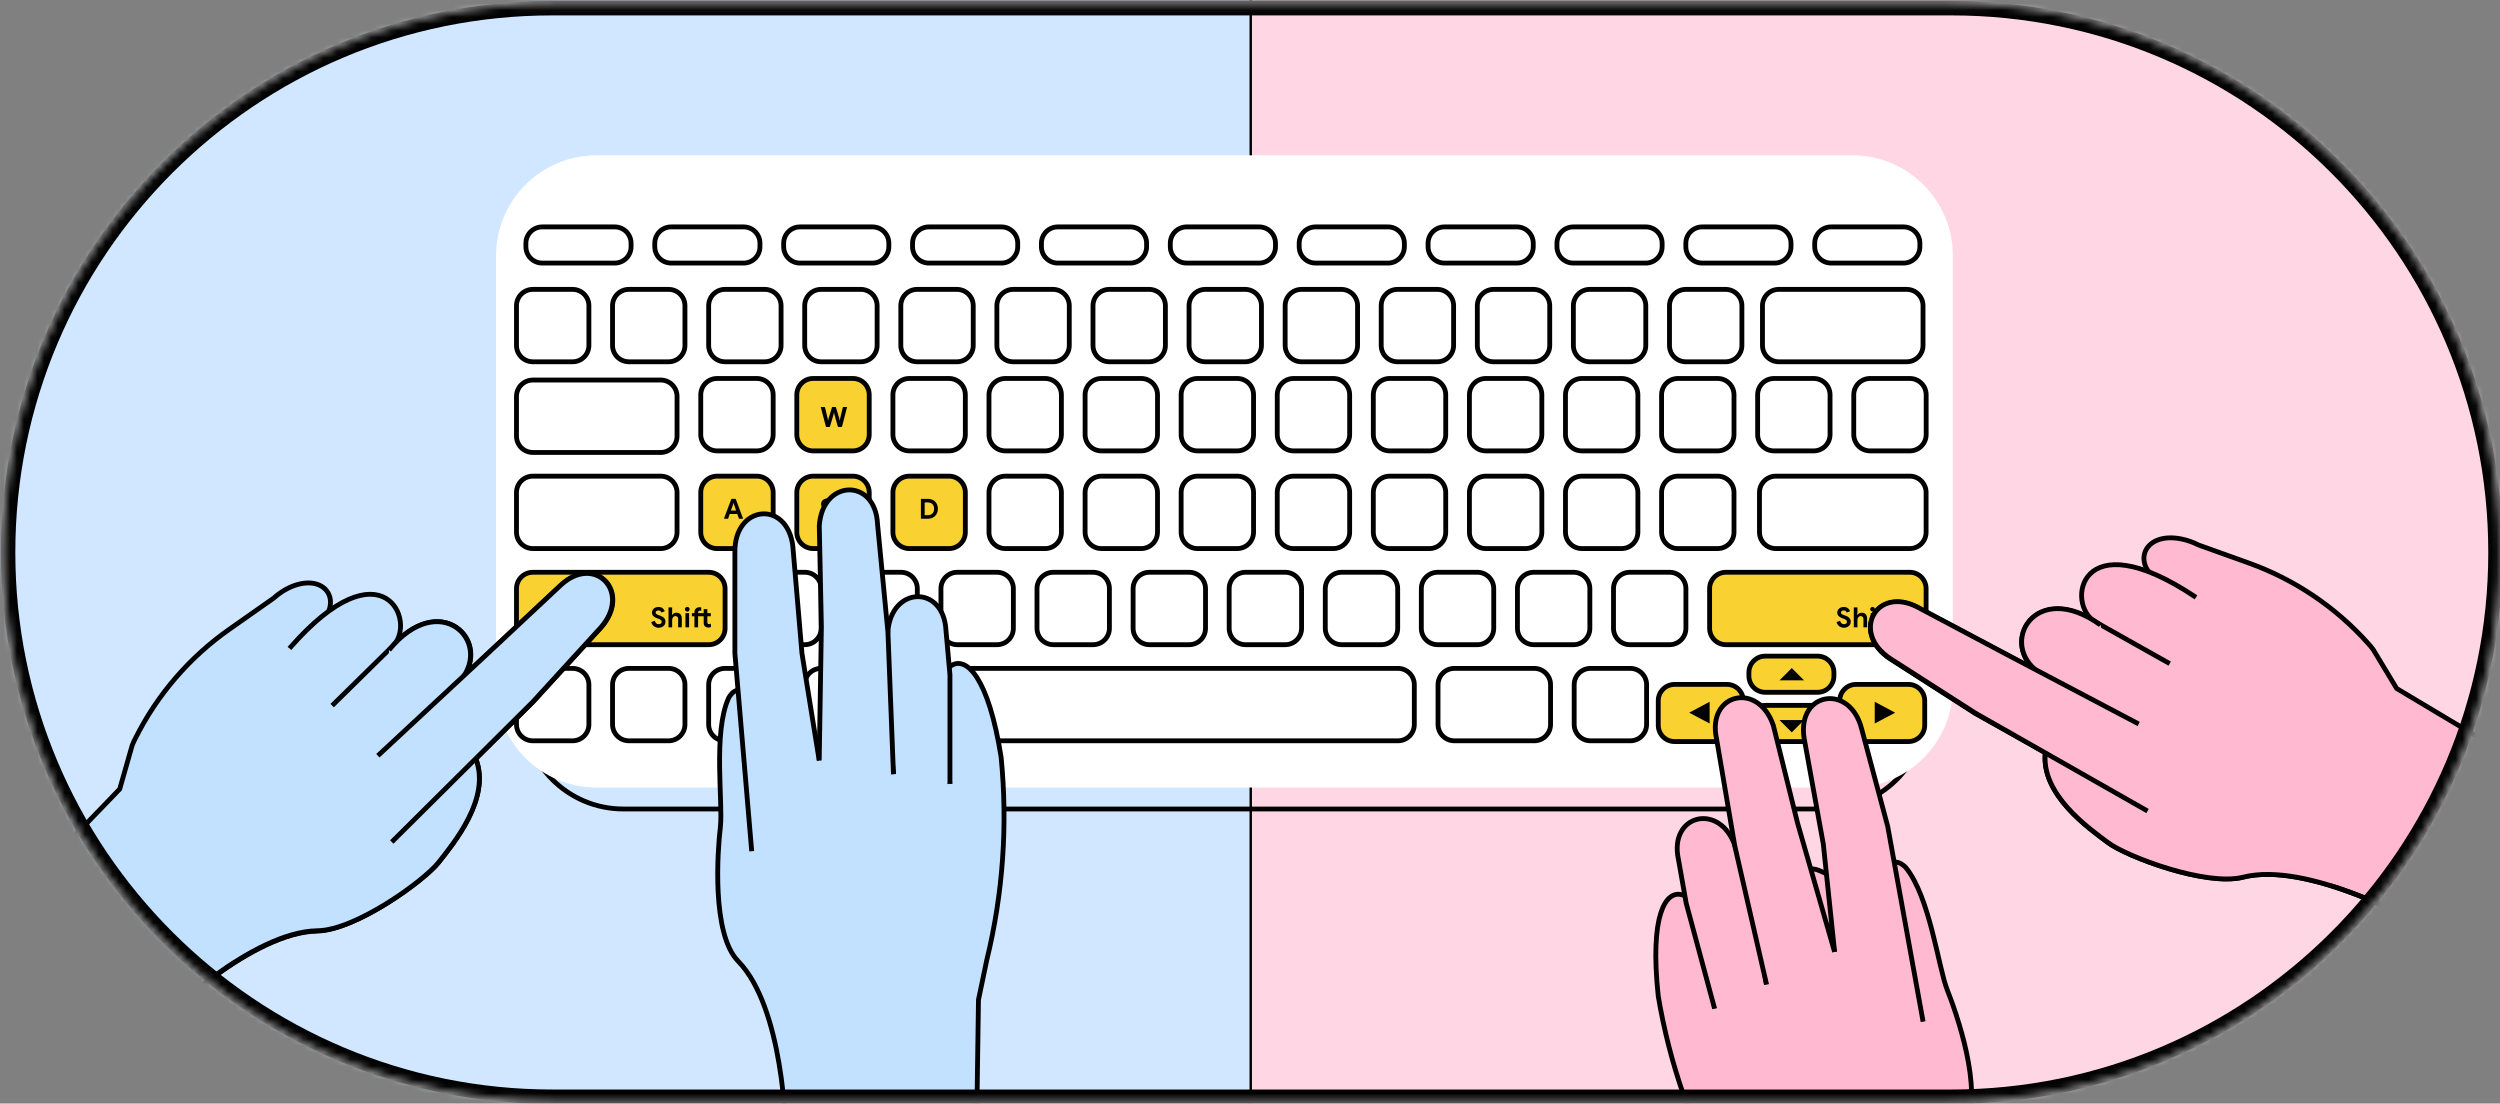 <svg width="367" height="162" viewBox="0 0 367 162" fill="none" xmlns="http://www.w3.org/2000/svg">
<rect x="0" y="0" width="367" height="162" fill="#808080" stroke="none"/>
<mask id="mask0" mask-type="alpha" maskUnits="userSpaceOnUse" x="0" y="0" width="367" height="162">
<path d="M286.439 1.2H81.09C36.962 1.2 1.189 36.973 1.189 81.1C1.189 125.228 36.962 161 81.09 161H286.439C330.567 161 366.339 125.228 366.339 81.1C366.339 36.973 330.567 1.2 286.439 1.2Z" fill="#9C0F0A" stroke="black" stroke-miterlimit="10"/>
</mask>
<g mask="url(#mask0)">
<path d="M286.439 1.2H81.09C36.962 1.2 1.189 36.973 1.189 81.1C1.189 125.228 36.962 161 81.09 161H286.439C330.567 161 366.339 125.228 366.339 81.1C366.339 36.973 330.567 1.2 286.439 1.2Z" fill="white"/>
<path d="M383.341 -50.31H-32.869V247.24H383.341V-50.31Z" fill="white"/>
<path d="M183.431 247.23L397.861 247.23L397.861 -50.32H183.431L183.431 247.23Z" fill="#FFD6E4" stroke="black" stroke-width="0.71" stroke-miterlimit="10"/>
<path d="M183.431 -50.31H-232.779V247.24H183.431V-50.31Z" fill="#D0E7FF"/>
<path d="M268 25.95H91.51C83.364 25.95 76.76 32.554 76.76 40.7V104.01C76.76 112.156 83.364 118.76 91.51 118.76H268C276.146 118.76 282.75 112.156 282.75 104.01V40.7C282.75 32.554 276.146 25.95 268 25.95Z" stroke="black" stroke-width="0.71" stroke-miterlimit="10"/>
<path d="M271.93 22.8H87.57C79.424 22.8 72.82 29.404 72.82 37.55V100.86C72.82 109.006 79.424 115.61 87.57 115.61H271.93C280.076 115.61 286.68 109.006 286.68 100.86V37.55C286.68 29.404 280.076 22.8 271.93 22.8Z" fill="white"/>
<path d="M90.241 33.31H79.601C78.276 33.31 77.201 34.385 77.201 35.71V36.22C77.201 37.545 78.276 38.62 79.601 38.62H90.241C91.567 38.62 92.641 37.545 92.641 36.22V35.71C92.641 34.385 91.567 33.31 90.241 33.31Z" fill="white" stroke="black" stroke-width="0.71" stroke-miterlimit="10"/>
<path d="M109.161 33.31H98.521C97.196 33.31 96.121 34.385 96.121 35.71V36.22C96.121 37.545 97.196 38.62 98.521 38.62H109.161C110.487 38.62 111.561 37.545 111.561 36.22V35.71C111.561 34.385 110.487 33.31 109.161 33.31Z" fill="white" stroke="black" stroke-width="0.71" stroke-miterlimit="10"/>
<path d="M128.081 33.31H117.441C116.115 33.31 115.041 34.385 115.041 35.71V36.22C115.041 37.545 116.115 38.62 117.441 38.62H128.081C129.406 38.62 130.481 37.545 130.481 36.22V35.71C130.481 34.385 129.406 33.31 128.081 33.31Z" fill="white" stroke="black" stroke-width="0.71" stroke-miterlimit="10"/>
<path d="M147.001 33.31H136.361C135.035 33.31 133.961 34.385 133.961 35.71V36.22C133.961 37.545 135.035 38.62 136.361 38.62H147.001C148.326 38.62 149.401 37.545 149.401 36.22V35.71C149.401 34.385 148.326 33.31 147.001 33.31Z" fill="white" stroke="black" stroke-width="0.71" stroke-miterlimit="10"/>
<path d="M165.921 33.31H155.281C153.955 33.31 152.881 34.385 152.881 35.71V36.22C152.881 37.545 153.955 38.62 155.281 38.62H165.921C167.246 38.62 168.321 37.545 168.321 36.22V35.71C168.321 34.385 167.246 33.31 165.921 33.31Z" fill="white" stroke="black" stroke-width="0.71" stroke-miterlimit="10"/>
<path d="M184.841 33.31H174.201C172.875 33.31 171.801 34.385 171.801 35.71V36.22C171.801 37.545 172.875 38.62 174.201 38.62H184.841C186.166 38.62 187.241 37.545 187.241 36.22V35.71C187.241 34.385 186.166 33.31 184.841 33.31Z" fill="white" stroke="black" stroke-width="0.71" stroke-miterlimit="10"/>
<path d="M203.761 33.31H193.121C191.795 33.31 190.721 34.385 190.721 35.71V36.22C190.721 37.545 191.795 38.62 193.121 38.62H203.761C205.086 38.62 206.161 37.545 206.161 36.22V35.71C206.161 34.385 205.086 33.31 203.761 33.31Z" fill="white" stroke="black" stroke-width="0.71" stroke-miterlimit="10"/>
<path d="M222.681 33.31H212.041C210.715 33.31 209.641 34.385 209.641 35.71V36.22C209.641 37.545 210.715 38.62 212.041 38.62H222.681C224.006 38.62 225.081 37.545 225.081 36.22V35.71C225.081 34.385 224.006 33.31 222.681 33.31Z" fill="white" stroke="black" stroke-width="0.71" stroke-miterlimit="10"/>
<path d="M241.601 33.31H230.961C229.635 33.31 228.561 34.385 228.561 35.71V36.22C228.561 37.545 229.635 38.62 230.961 38.62H241.601C242.926 38.62 244.001 37.545 244.001 36.22V35.71C244.001 34.385 242.926 33.31 241.601 33.31Z" fill="white" stroke="black" stroke-width="0.71" stroke-miterlimit="10"/>
<path d="M260.521 33.31H249.88C248.555 33.31 247.48 34.385 247.48 35.71V36.22C247.48 37.545 248.555 38.62 249.88 38.62H260.521C261.846 38.62 262.92 37.545 262.92 36.22V35.71C262.92 34.385 261.846 33.31 260.521 33.31Z" fill="white" stroke="black" stroke-width="0.71" stroke-miterlimit="10"/>
<path d="M279.44 33.31H268.8C267.475 33.31 266.4 34.385 266.4 35.71V36.22C266.4 37.545 267.475 38.62 268.8 38.62H279.44C280.766 38.62 281.84 37.545 281.84 36.22V35.71C281.84 34.385 280.766 33.31 279.44 33.31Z" fill="white" stroke="black" stroke-width="0.71" stroke-miterlimit="10"/>
<path d="M84.05 98.12H78.22C76.895 98.12 75.82 99.195 75.82 100.52V106.35C75.82 107.676 76.895 108.75 78.22 108.75H84.05C85.376 108.75 86.45 107.676 86.45 106.35V100.52C86.45 99.195 85.376 98.12 84.05 98.12Z" fill="white" stroke="black" stroke-width="0.71" stroke-miterlimit="10"/>
<path d="M98.15 98.12H92.32C90.995 98.12 89.92 99.195 89.92 100.52V106.35C89.92 107.676 90.995 108.75 92.32 108.75H98.15C99.475 108.75 100.55 107.676 100.55 106.35V100.52C100.55 99.195 99.475 98.12 98.15 98.12Z" fill="white" stroke="black" stroke-width="0.71" stroke-miterlimit="10"/>
<path d="M112.261 98.12H106.431C105.106 98.12 104.031 99.195 104.031 100.52V106.35C104.031 107.676 105.106 108.75 106.431 108.75H112.261C113.587 108.75 114.661 107.676 114.661 106.35V100.52C114.661 99.195 113.587 98.12 112.261 98.12Z" fill="white" stroke="black" stroke-width="0.71" stroke-miterlimit="10"/>
<path d="M132.251 98.12H120.531C119.205 98.12 118.131 99.195 118.131 100.52V106.35C118.131 107.676 119.205 108.75 120.531 108.75H132.251C133.576 108.75 134.651 107.676 134.651 106.35V100.52C134.651 99.195 133.576 98.12 132.251 98.12Z" fill="white" stroke="black" stroke-width="0.71" stroke-miterlimit="10"/>
<path d="M225.222 98.12H213.502C212.176 98.12 211.102 99.195 211.102 100.52V106.35C211.102 107.676 212.176 108.75 213.502 108.75H225.222C226.547 108.75 227.622 107.676 227.622 106.35V100.52C227.622 99.195 226.547 98.12 225.222 98.12Z" fill="white" stroke="black" stroke-width="0.71" stroke-miterlimit="10"/>
<path d="M239.32 98.12H233.49C232.164 98.12 231.09 99.195 231.09 100.52V106.35C231.09 107.676 232.164 108.75 233.49 108.75H239.32C240.645 108.75 241.72 107.676 241.72 106.35V100.52C241.72 99.195 240.645 98.12 239.32 98.12Z" fill="white" stroke="black" stroke-width="0.71" stroke-miterlimit="10"/>
<path d="M253.512 100.47H245.832C244.506 100.47 243.432 101.545 243.432 102.87V106.46C243.432 107.786 244.506 108.86 245.832 108.86H253.512C254.837 108.86 255.912 107.786 255.912 106.46V102.87C255.912 101.545 254.837 100.47 253.512 100.47Z" fill="#F9D231" stroke="black" stroke-width="0.71" stroke-miterlimit="10"/>
<path d="M266.82 103.55H259.14C257.815 103.55 256.74 104.625 256.74 105.95V106.46C256.74 107.786 257.815 108.86 259.14 108.86H266.82C268.146 108.86 269.22 107.786 269.22 106.46V105.95C269.22 104.625 268.146 103.55 266.82 103.55Z" fill="#F9D231" stroke="black" stroke-width="0.71" stroke-miterlimit="10"/>
<path d="M280.15 100.47H272.47C271.145 100.47 270.07 101.545 270.07 102.87V106.46C270.07 107.786 271.145 108.86 272.47 108.86H280.15C281.476 108.86 282.55 107.786 282.55 106.46V102.87C282.55 101.545 281.476 100.47 280.15 100.47Z" fill="#F9D231" stroke="black" stroke-width="0.71" stroke-miterlimit="10"/>
<path d="M266.82 96.32H259.14C257.815 96.32 256.74 97.395 256.74 98.72V99.23C256.74 100.556 257.815 101.63 259.14 101.63H266.82C268.146 101.63 269.22 100.556 269.22 99.23V98.72C269.22 97.395 268.146 96.32 266.82 96.32Z" fill="#F9D231" stroke="black" stroke-width="0.71" stroke-miterlimit="10"/>
<path d="M205.221 98.12H140.531C139.205 98.12 138.131 99.195 138.131 100.52V106.35C138.131 107.676 139.205 108.75 140.531 108.75H205.221C206.546 108.75 207.621 107.676 207.621 106.35V100.52C207.621 99.195 206.546 98.12 205.221 98.12Z" fill="white" stroke="black" stroke-width="0.71" stroke-miterlimit="10"/>
<path d="M261.23 99.87L263.031 98.07L264.831 99.87" fill="black"/>
<path d="M261.23 105.71L263.031 107.51L264.831 105.71" fill="black"/>
<path d="M275.211 106.21L278.211 104.62L275.211 103.02" fill="black"/>
<path d="M250.971 106.21L247.971 104.62L250.971 103.02" fill="black"/>
<path d="M111.101 69.9H105.271C103.946 69.9 102.871 70.975 102.871 72.3V78.13C102.871 79.456 103.946 80.53 105.271 80.53H111.101C112.427 80.53 113.501 79.456 113.501 78.13V72.3C113.501 70.975 112.427 69.9 111.101 69.9Z" fill="#F9D231" stroke="black" stroke-width="0.71" stroke-miterlimit="10"/>
<path d="M125.201 69.9H119.371C118.045 69.9 116.971 70.975 116.971 72.3V78.13C116.971 79.456 118.045 80.53 119.371 80.53H125.201C126.526 80.53 127.601 79.456 127.601 78.13V72.3C127.601 70.975 126.526 69.9 125.201 69.9Z" fill="#F9D231" stroke="black" stroke-width="0.71" stroke-miterlimit="10"/>
<path d="M139.31 69.9H133.48C132.155 69.9 131.08 70.975 131.08 72.3V78.13C131.08 79.456 132.155 80.53 133.48 80.53H139.31C140.636 80.53 141.71 79.456 141.71 78.13V72.3C141.71 70.975 140.636 69.9 139.31 69.9Z" fill="#F9D231" stroke="black" stroke-width="0.71" stroke-miterlimit="10"/>
<path d="M153.412 69.9H147.582C146.256 69.9 145.182 70.975 145.182 72.3V78.13C145.182 79.456 146.256 80.53 147.582 80.53H153.412C154.737 80.53 155.812 79.456 155.812 78.13V72.3C155.812 70.975 154.737 69.9 153.412 69.9Z" fill="white" stroke="black" stroke-width="0.71" stroke-miterlimit="10"/>
<path d="M167.521 69.9H161.691C160.365 69.9 159.291 70.975 159.291 72.3V78.13C159.291 79.456 160.365 80.53 161.691 80.53H167.521C168.846 80.53 169.921 79.456 169.921 78.13V72.3C169.921 70.975 168.846 69.9 167.521 69.9Z" fill="white" stroke="black" stroke-width="0.71" stroke-miterlimit="10"/>
<path d="M181.621 69.9H175.791C174.465 69.9 173.391 70.975 173.391 72.3V78.13C173.391 79.456 174.465 80.53 175.791 80.53H181.621C182.946 80.53 184.021 79.456 184.021 78.13V72.3C184.021 70.975 182.946 69.9 181.621 69.9Z" fill="white" stroke="black" stroke-width="0.71" stroke-miterlimit="10"/>
<path d="M195.73 69.9H189.9C188.575 69.9 187.5 70.975 187.5 72.3V78.13C187.5 79.456 188.575 80.53 189.9 80.53H195.73C197.055 80.53 198.13 79.456 198.13 78.13V72.3C198.13 70.975 197.055 69.9 195.73 69.9Z" fill="white" stroke="black" stroke-width="0.71" stroke-miterlimit="10"/>
<path d="M209.832 69.9H204.002C202.676 69.9 201.602 70.975 201.602 72.3V78.13C201.602 79.456 202.676 80.53 204.002 80.53H209.832C211.157 80.53 212.232 79.456 212.232 78.13V72.3C212.232 70.975 211.157 69.9 209.832 69.9Z" fill="white" stroke="black" stroke-width="0.71" stroke-miterlimit="10"/>
<path d="M223.941 69.9H218.111C216.785 69.9 215.711 70.975 215.711 72.3V78.13C215.711 79.456 216.785 80.53 218.111 80.53H223.941C225.266 80.53 226.341 79.456 226.341 78.13V72.3C226.341 70.975 225.266 69.9 223.941 69.9Z" fill="white" stroke="black" stroke-width="0.71" stroke-miterlimit="10"/>
<path d="M238.041 69.9H232.211C230.885 69.9 229.811 70.975 229.811 72.3V78.13C229.811 79.456 230.885 80.53 232.211 80.53H238.041C239.366 80.53 240.441 79.456 240.441 78.13V72.3C240.441 70.975 239.366 69.9 238.041 69.9Z" fill="white" stroke="black" stroke-width="0.71" stroke-miterlimit="10"/>
<path d="M252.15 69.9H246.32C244.994 69.9 243.92 70.975 243.92 72.3V78.13C243.92 79.456 244.994 80.53 246.32 80.53H252.15C253.475 80.53 254.55 79.456 254.55 78.13V72.3C254.55 70.975 253.475 69.9 252.15 69.9Z" fill="white" stroke="black" stroke-width="0.71" stroke-miterlimit="10"/>
<path d="M111.101 55.56H105.271C103.946 55.56 102.871 56.635 102.871 57.96V63.79C102.871 65.115 103.946 66.19 105.271 66.19H111.101C112.427 66.19 113.501 65.115 113.501 63.79V57.96C113.501 56.635 112.427 55.56 111.101 55.56Z" fill="white" stroke="black" stroke-width="0.71" stroke-miterlimit="10"/>
<path d="M125.201 55.56H119.371C118.045 55.56 116.971 56.635 116.971 57.96V63.79C116.971 65.115 118.045 66.19 119.371 66.19H125.201C126.526 66.19 127.601 65.115 127.601 63.79V57.96C127.601 56.635 126.526 55.56 125.201 55.56Z" fill="#F9D231" stroke="black" stroke-width="0.71" stroke-miterlimit="10"/>
<path d="M139.31 55.56H133.48C132.155 55.56 131.08 56.635 131.08 57.96V63.79C131.08 65.115 132.155 66.19 133.48 66.19H139.31C140.636 66.19 141.71 65.115 141.71 63.79V57.96C141.71 56.635 140.636 55.56 139.31 55.56Z" fill="white" stroke="black" stroke-width="0.71" stroke-miterlimit="10"/>
<path d="M153.412 55.56H147.582C146.256 55.56 145.182 56.635 145.182 57.96V63.79C145.182 65.115 146.256 66.19 147.582 66.19H153.412C154.737 66.19 155.812 65.115 155.812 63.79V57.96C155.812 56.635 154.737 55.56 153.412 55.56Z" fill="white" stroke="black" stroke-width="0.71" stroke-miterlimit="10"/>
<path d="M167.521 55.56H161.691C160.365 55.56 159.291 56.635 159.291 57.96V63.79C159.291 65.115 160.365 66.19 161.691 66.19H167.521C168.846 66.19 169.921 65.115 169.921 63.79V57.96C169.921 56.635 168.846 55.56 167.521 55.56Z" fill="white" stroke="black" stroke-width="0.71" stroke-miterlimit="10"/>
<path d="M181.621 55.56H175.791C174.465 55.56 173.391 56.635 173.391 57.96V63.79C173.391 65.115 174.465 66.19 175.791 66.19H181.621C182.946 66.19 184.021 65.115 184.021 63.79V57.96C184.021 56.635 182.946 55.56 181.621 55.56Z" fill="white" stroke="black" stroke-width="0.71" stroke-miterlimit="10"/>
<path d="M195.73 55.56H189.9C188.575 55.56 187.5 56.635 187.5 57.96V63.79C187.5 65.115 188.575 66.19 189.9 66.19H195.73C197.055 66.19 198.13 65.115 198.13 63.79V57.96C198.13 56.635 197.055 55.56 195.73 55.56Z" fill="white" stroke="black" stroke-width="0.71" stroke-miterlimit="10"/>
<path d="M209.832 55.56H204.002C202.676 55.56 201.602 56.635 201.602 57.96V63.79C201.602 65.115 202.676 66.19 204.002 66.19H209.832C211.157 66.19 212.232 65.115 212.232 63.79V57.96C212.232 56.635 211.157 55.56 209.832 55.56Z" fill="white" stroke="black" stroke-width="0.71" stroke-miterlimit="10"/>
<path d="M223.941 55.56H218.111C216.785 55.56 215.711 56.635 215.711 57.96V63.79C215.711 65.115 216.785 66.19 218.111 66.19H223.941C225.266 66.19 226.341 65.115 226.341 63.79V57.96C226.341 56.635 225.266 55.56 223.941 55.56Z" fill="white" stroke="black" stroke-width="0.71" stroke-miterlimit="10"/>
<path d="M238.041 55.56H232.211C230.885 55.56 229.811 56.635 229.811 57.96V63.79C229.811 65.115 230.885 66.19 232.211 66.19H238.041C239.366 66.19 240.441 65.115 240.441 63.79V57.96C240.441 56.635 239.366 55.56 238.041 55.56Z" fill="white" stroke="black" stroke-width="0.71" stroke-miterlimit="10"/>
<path d="M252.15 55.56H246.32C244.994 55.56 243.92 56.635 243.92 57.96V63.79C243.92 65.115 244.994 66.19 246.32 66.19H252.15C253.475 66.19 254.55 65.115 254.55 63.79V57.96C254.55 56.635 253.475 55.56 252.15 55.56Z" fill="white" stroke="black" stroke-width="0.71" stroke-miterlimit="10"/>
<path d="M266.251 55.56H260.421C259.096 55.56 258.021 56.635 258.021 57.96V63.79C258.021 65.115 259.096 66.19 260.421 66.19H266.251C267.577 66.19 268.651 65.115 268.651 63.79V57.96C268.651 56.635 267.577 55.56 266.251 55.56Z" fill="white" stroke="black" stroke-width="0.71" stroke-miterlimit="10"/>
<path d="M280.361 55.56H274.531C273.205 55.56 272.131 56.635 272.131 57.96V63.79C272.131 65.115 273.205 66.19 274.531 66.19H280.361C281.686 66.19 282.761 65.115 282.761 63.79V57.96C282.761 56.635 281.686 55.56 280.361 55.56Z" fill="white" stroke="black" stroke-width="0.71" stroke-miterlimit="10"/>
<path d="M84.05 42.48H78.22C76.895 42.48 75.82 43.554 75.82 44.88V50.71C75.82 52.035 76.895 53.11 78.22 53.11H84.05C85.376 53.11 86.45 52.035 86.45 50.71V44.88C86.45 43.554 85.376 42.48 84.05 42.48Z" fill="white" stroke="black" stroke-width="0.71" stroke-miterlimit="10"/>
<path d="M98.15 42.48H92.32C90.995 42.48 89.92 43.554 89.92 44.88V50.71C89.92 52.035 90.995 53.11 92.32 53.11H98.15C99.475 53.11 100.55 52.035 100.55 50.71V44.88C100.55 43.554 99.475 42.48 98.15 42.48Z" fill="white" stroke="black" stroke-width="0.71" stroke-miterlimit="10"/>
<path d="M112.261 42.48H106.431C105.106 42.48 104.031 43.554 104.031 44.88V50.71C104.031 52.035 105.106 53.11 106.431 53.11H112.261C113.587 53.11 114.661 52.035 114.661 50.71V44.88C114.661 43.554 113.587 42.48 112.261 42.48Z" fill="white" stroke="black" stroke-width="0.71" stroke-miterlimit="10"/>
<path d="M126.361 42.48H120.531C119.205 42.48 118.131 43.554 118.131 44.88V50.71C118.131 52.035 119.205 53.11 120.531 53.11H126.361C127.686 53.11 128.761 52.035 128.761 50.71V44.88C128.761 43.554 127.686 42.48 126.361 42.48Z" fill="white" stroke="black" stroke-width="0.71" stroke-miterlimit="10"/>
<path d="M140.47 42.48H134.64C133.315 42.48 132.24 43.554 132.24 44.88V50.71C132.24 52.035 133.315 53.11 134.64 53.11H140.47C141.796 53.11 142.87 52.035 142.87 50.71V44.88C142.87 43.554 141.796 42.48 140.47 42.48Z" fill="white" stroke="black" stroke-width="0.71" stroke-miterlimit="10"/>
<path d="M154.57 42.48H148.74C147.414 42.48 146.34 43.554 146.34 44.88V50.71C146.34 52.035 147.414 53.11 148.74 53.11H154.57C155.895 53.11 156.97 52.035 156.97 50.71V44.88C156.97 43.554 155.895 42.48 154.57 42.48Z" fill="white" stroke="black" stroke-width="0.71" stroke-miterlimit="10"/>
<path d="M168.681 42.48H162.851C161.526 42.48 160.451 43.554 160.451 44.88V50.71C160.451 52.035 161.526 53.11 162.851 53.11H168.681C170.007 53.11 171.081 52.035 171.081 50.71V44.88C171.081 43.554 170.007 42.48 168.681 42.48Z" fill="white" stroke="black" stroke-width="0.71" stroke-miterlimit="10"/>
<path d="M182.781 42.48H176.951C175.625 42.48 174.551 43.554 174.551 44.88V50.71C174.551 52.035 175.625 53.11 176.951 53.11H182.781C184.106 53.11 185.181 52.035 185.181 50.71V44.88C185.181 43.554 184.106 42.48 182.781 42.48Z" fill="white" stroke="black" stroke-width="0.71" stroke-miterlimit="10"/>
<path d="M196.89 42.48H191.06C189.735 42.48 188.66 43.554 188.66 44.88V50.71C188.66 52.035 189.735 53.11 191.06 53.11H196.89C198.216 53.11 199.29 52.035 199.29 50.71V44.88C199.29 43.554 198.216 42.48 196.89 42.48Z" fill="white" stroke="black" stroke-width="0.71" stroke-miterlimit="10"/>
<path d="M210.99 42.48H205.16C203.834 42.48 202.76 43.554 202.76 44.88V50.71C202.76 52.035 203.834 53.11 205.16 53.11H210.99C212.315 53.11 213.39 52.035 213.39 50.71V44.88C213.39 43.554 212.315 42.48 210.99 42.48Z" fill="white" stroke="black" stroke-width="0.71" stroke-miterlimit="10"/>
<path d="M225.101 42.48H219.271C217.946 42.48 216.871 43.554 216.871 44.88V50.71C216.871 52.035 217.946 53.11 219.271 53.11H225.101C226.427 53.11 227.501 52.035 227.501 50.71V44.88C227.501 43.554 226.427 42.48 225.101 42.48Z" fill="white" stroke="black" stroke-width="0.71" stroke-miterlimit="10"/>
<path d="M239.201 42.48H233.371C232.045 42.48 230.971 43.554 230.971 44.88V50.71C230.971 52.035 232.045 53.11 233.371 53.11H239.201C240.526 53.11 241.601 52.035 241.601 50.71V44.88C241.601 43.554 240.526 42.48 239.201 42.48Z" fill="white" stroke="black" stroke-width="0.71" stroke-miterlimit="10"/>
<path d="M253.31 42.48H247.48C246.155 42.48 245.08 43.554 245.08 44.88V50.71C245.08 52.035 246.155 53.11 247.48 53.11H253.31C254.636 53.11 255.71 52.035 255.71 50.71V44.88C255.71 43.554 254.636 42.48 253.31 42.48Z" fill="white" stroke="black" stroke-width="0.71" stroke-miterlimit="10"/>
<path d="M280.351 84.01H253.371C252.045 84.01 250.971 85.085 250.971 86.41V92.24C250.971 93.566 252.045 94.64 253.371 94.64H280.351C281.676 94.64 282.751 93.566 282.751 92.24V86.41C282.751 85.085 281.676 84.01 280.351 84.01Z" fill="#F9D231" stroke="black" stroke-width="0.71" stroke-miterlimit="10"/>
<path d="M104.04 84.01H78.22C76.895 84.01 75.82 85.085 75.82 86.41V92.24C75.82 93.566 76.895 94.64 78.22 94.64H104.04C105.366 94.64 106.44 93.566 106.44 92.24V86.41C106.44 85.085 105.366 84.01 104.04 84.01Z" fill="#F9D231" stroke="black" stroke-width="0.71" stroke-miterlimit="10"/>
<path d="M96.99 69.9H78.22C76.895 69.9 75.82 70.975 75.82 72.3V78.13C75.82 79.456 76.895 80.53 78.22 80.53H96.99C98.316 80.53 99.39 79.456 99.39 78.13V72.3C99.39 70.975 98.316 69.9 96.99 69.9Z" fill="white" stroke="black" stroke-width="0.71" stroke-miterlimit="10"/>
<path d="M96.99 55.79H78.22C76.895 55.79 75.82 56.865 75.82 58.19V64.02C75.82 65.346 76.895 66.42 78.22 66.42H96.99C98.316 66.42 99.39 65.346 99.39 64.02V58.19C99.39 56.865 98.316 55.79 96.99 55.79Z" fill="white" stroke="black" stroke-width="0.71" stroke-miterlimit="10"/>
<path d="M279.901 42.48H261.13C259.805 42.48 258.73 43.554 258.73 44.88V50.71C258.73 52.035 259.805 53.11 261.13 53.11H279.901C281.226 53.11 282.3 52.035 282.3 50.71V44.88C282.3 43.554 281.226 42.48 279.901 42.48Z" fill="white" stroke="black" stroke-width="0.71" stroke-miterlimit="10"/>
<path d="M118.15 84.01H112.32C110.994 84.01 109.92 85.085 109.92 86.41V92.24C109.92 93.566 110.994 94.64 112.32 94.64H118.15C119.475 94.64 120.55 93.566 120.55 92.24V86.41C120.55 85.085 119.475 84.01 118.15 84.01Z" fill="white" stroke="black" stroke-width="0.71" stroke-miterlimit="10"/>
<path d="M132.261 84.01H126.431C125.106 84.01 124.031 85.085 124.031 86.41V92.24C124.031 93.566 125.106 94.64 126.431 94.64H132.261C133.587 94.64 134.661 93.566 134.661 92.24V86.41C134.661 85.085 133.587 84.01 132.261 84.01Z" fill="white" stroke="black" stroke-width="0.71" stroke-miterlimit="10"/>
<path d="M146.361 84.01H140.531C139.205 84.01 138.131 85.085 138.131 86.41V92.24C138.131 93.566 139.205 94.64 140.531 94.64H146.361C147.686 94.64 148.761 93.566 148.761 92.24V86.41C148.761 85.085 147.686 84.01 146.361 84.01Z" fill="white" stroke="black" stroke-width="0.71" stroke-miterlimit="10"/>
<path d="M160.461 84.01H154.63C153.305 84.01 152.23 85.085 152.23 86.41V92.24C152.23 93.566 153.305 94.64 154.63 94.64H160.461C161.786 94.64 162.86 93.566 162.86 92.24V86.41C162.86 85.085 161.786 84.01 160.461 84.01Z" fill="white" stroke="black" stroke-width="0.71" stroke-miterlimit="10"/>
<path d="M174.57 84.01H168.74C167.414 84.01 166.34 85.085 166.34 86.41V92.24C166.34 93.566 167.414 94.64 168.74 94.64H174.57C175.895 94.64 176.97 93.566 176.97 92.24V86.41C176.97 85.085 175.895 84.01 174.57 84.01Z" fill="white" stroke="black" stroke-width="0.71" stroke-miterlimit="10"/>
<path d="M188.671 84.01H182.841C181.516 84.01 180.441 85.085 180.441 86.41V92.24C180.441 93.566 181.516 94.64 182.841 94.64H188.671C189.997 94.64 191.071 93.566 191.071 92.24V86.41C191.071 85.085 189.997 84.01 188.671 84.01Z" fill="white" stroke="black" stroke-width="0.71" stroke-miterlimit="10"/>
<path d="M202.781 84.01H196.951C195.625 84.01 194.551 85.085 194.551 86.41V92.24C194.551 93.566 195.625 94.64 196.951 94.64H202.781C204.106 94.64 205.181 93.566 205.181 92.24V86.41C205.181 85.085 204.106 84.01 202.781 84.01Z" fill="white" stroke="black" stroke-width="0.71" stroke-miterlimit="10"/>
<path d="M216.88 84.01H211.05C209.725 84.01 208.65 85.085 208.65 86.41V92.24C208.65 93.566 209.725 94.64 211.05 94.64H216.88C218.206 94.64 219.28 93.566 219.28 92.24V86.41C219.28 85.085 218.206 84.01 216.88 84.01Z" fill="white" stroke="black" stroke-width="0.71" stroke-miterlimit="10"/>
<path d="M230.99 84.01H225.16C223.834 84.01 222.76 85.085 222.76 86.41V92.24C222.76 93.566 223.834 94.64 225.16 94.64H230.99C232.315 94.64 233.39 93.566 233.39 92.24V86.41C233.39 85.085 232.315 84.01 230.99 84.01Z" fill="white" stroke="black" stroke-width="0.71" stroke-miterlimit="10"/>
<path d="M245.091 84.01H239.261C237.936 84.01 236.861 85.085 236.861 86.41V92.24C236.861 93.566 237.936 94.64 239.261 94.64H245.091C246.417 94.64 247.491 93.566 247.491 92.24V86.41C247.491 85.085 246.417 84.01 245.091 84.01Z" fill="white" stroke="black" stroke-width="0.71" stroke-miterlimit="10"/>
<path d="M280.351 69.9H260.691C259.365 69.9 258.291 70.975 258.291 72.3V78.13C258.291 79.456 259.365 80.53 260.691 80.53H280.351C281.676 80.53 282.751 79.456 282.751 78.13V72.3C282.751 70.975 281.676 69.9 280.351 69.9Z" fill="white" stroke="black" stroke-width="0.71" stroke-miterlimit="10"/>
<path d="M270.69 92.156C270.434 92.156 270.208 92.084 270.012 91.939C269.816 91.795 269.679 91.591 269.6 91.327L270.118 91.123C270.159 91.278 270.229 91.402 270.326 91.495C270.424 91.587 270.547 91.633 270.694 91.633C270.816 91.633 270.921 91.603 271.008 91.544C271.095 91.481 271.138 91.395 271.138 91.287C271.138 91.178 271.096 91.089 271.012 91.021C270.93 90.951 270.783 90.876 270.571 90.797L270.392 90.732C270.204 90.666 270.044 90.567 269.91 90.434C269.777 90.298 269.71 90.128 269.71 89.924C269.71 89.772 269.75 89.633 269.829 89.508C269.908 89.383 270.019 89.285 270.163 89.214C270.307 89.141 270.471 89.104 270.653 89.104C270.917 89.104 271.125 89.166 271.277 89.291C271.429 89.414 271.534 89.558 271.591 89.724L271.106 89.928C271.076 89.838 271.023 89.763 270.947 89.704C270.873 89.641 270.778 89.61 270.661 89.61C270.541 89.61 270.442 89.638 270.363 89.695C270.287 89.75 270.249 89.822 270.249 89.912C270.249 89.999 270.286 90.073 270.359 90.136C270.433 90.196 270.554 90.254 270.722 90.311L270.906 90.373C271.159 90.46 271.352 90.575 271.485 90.719C271.621 90.861 271.689 91.047 271.689 91.278C271.689 91.469 271.64 91.631 271.542 91.764C271.444 91.894 271.318 91.992 271.163 92.058C271.011 92.123 270.853 92.156 270.69 92.156ZM272.137 89.169H272.672V89.907L272.639 90.271H272.672C272.732 90.173 272.819 90.094 272.933 90.034C273.047 89.974 273.171 89.944 273.304 89.944C273.557 89.944 273.75 90.02 273.884 90.173C274.02 90.322 274.088 90.53 274.088 90.797V92.09H273.553V90.862C273.553 90.729 273.516 90.626 273.443 90.552C273.372 90.479 273.277 90.442 273.157 90.442C273.016 90.442 272.899 90.499 272.807 90.613C272.717 90.728 272.672 90.868 272.672 91.034V92.09H272.137V89.169ZM274.894 89.781C274.799 89.781 274.717 89.747 274.649 89.679C274.581 89.611 274.547 89.529 274.547 89.434C274.547 89.339 274.581 89.259 274.649 89.194C274.717 89.126 274.799 89.091 274.894 89.091C274.989 89.091 275.069 89.126 275.134 89.194C275.202 89.259 275.236 89.339 275.236 89.434C275.236 89.529 275.202 89.611 275.134 89.679C275.069 89.747 274.989 89.781 274.894 89.781ZM274.624 90.01H275.159V92.09H274.624V90.01ZM277.992 92.123C277.889 92.123 277.793 92.108 277.706 92.078C277.619 92.048 277.547 92.005 277.49 91.948C277.365 91.822 277.302 91.648 277.302 91.425V90.466H276.478V92.09H275.944V90.466H275.573V90.01H275.944V89.895C275.944 89.659 276.015 89.474 276.156 89.34C276.297 89.204 276.482 89.136 276.711 89.136C276.803 89.136 276.879 89.145 276.939 89.161V89.675C276.928 89.672 276.905 89.665 276.87 89.655C276.835 89.644 276.792 89.638 276.743 89.638C276.665 89.638 276.601 89.664 276.552 89.716C276.503 89.767 276.478 89.838 276.478 89.928V90.01H277.302V89.422H277.837V90.01H278.343V90.466H277.837V91.327C277.837 91.433 277.86 91.51 277.906 91.556C277.944 91.599 278.01 91.621 278.102 91.621C278.154 91.621 278.196 91.614 278.229 91.601C278.264 91.587 278.309 91.564 278.363 91.531V92.054C278.246 92.1 278.123 92.123 277.992 92.123Z" fill="black"/>
<path d="M96.69 92.156C96.434 92.156 96.208 92.084 96.012 91.939C95.817 91.795 95.679 91.591 95.6 91.327L96.118 91.123C96.159 91.278 96.229 91.402 96.326 91.495C96.424 91.587 96.547 91.633 96.694 91.633C96.816 91.633 96.921 91.603 97.008 91.544C97.095 91.481 97.138 91.395 97.138 91.287C97.138 91.178 97.096 91.089 97.012 91.021C96.93 90.951 96.783 90.876 96.571 90.797L96.392 90.732C96.204 90.666 96.044 90.567 95.91 90.434C95.777 90.298 95.71 90.128 95.71 89.924C95.71 89.772 95.75 89.633 95.829 89.508C95.908 89.383 96.019 89.285 96.163 89.214C96.307 89.141 96.471 89.104 96.653 89.104C96.917 89.104 97.125 89.166 97.277 89.291C97.429 89.414 97.534 89.558 97.591 89.724L97.106 89.928C97.076 89.838 97.023 89.763 96.947 89.704C96.873 89.641 96.778 89.61 96.661 89.61C96.541 89.61 96.442 89.638 96.363 89.695C96.287 89.75 96.249 89.822 96.249 89.912C96.249 89.999 96.286 90.073 96.359 90.136C96.433 90.196 96.554 90.254 96.722 90.311L96.906 90.373C97.159 90.46 97.352 90.575 97.485 90.719C97.621 90.861 97.689 91.047 97.689 91.278C97.689 91.469 97.64 91.631 97.542 91.764C97.444 91.894 97.318 91.992 97.163 92.058C97.011 92.123 96.853 92.156 96.69 92.156ZM98.137 89.169H98.672V89.907L98.639 90.271H98.672C98.732 90.173 98.819 90.094 98.933 90.034C99.047 89.974 99.171 89.944 99.304 89.944C99.557 89.944 99.75 90.02 99.884 90.173C100.02 90.322 100.088 90.53 100.088 90.797V92.09H99.553V90.862C99.553 90.729 99.516 90.626 99.443 90.552C99.372 90.479 99.277 90.442 99.157 90.442C99.016 90.442 98.899 90.499 98.807 90.613C98.717 90.728 98.672 90.868 98.672 91.034V92.09H98.137V89.169ZM100.894 89.781C100.799 89.781 100.717 89.747 100.649 89.679C100.581 89.611 100.547 89.529 100.547 89.434C100.547 89.339 100.581 89.259 100.649 89.194C100.717 89.126 100.799 89.091 100.894 89.091C100.989 89.091 101.069 89.126 101.134 89.194C101.202 89.259 101.236 89.339 101.236 89.434C101.236 89.529 101.202 89.611 101.134 89.679C101.069 89.747 100.989 89.781 100.894 89.781ZM100.624 90.01H101.159V92.09H100.624V90.01ZM103.992 92.123C103.889 92.123 103.793 92.108 103.706 92.078C103.619 92.048 103.547 92.005 103.49 91.948C103.365 91.822 103.302 91.648 103.302 91.425V90.466H102.478V92.09H101.944V90.466H101.573V90.01H101.944V89.895C101.944 89.659 102.015 89.474 102.156 89.34C102.297 89.204 102.482 89.136 102.711 89.136C102.803 89.136 102.879 89.145 102.939 89.161V89.675C102.928 89.672 102.905 89.665 102.87 89.655C102.835 89.644 102.792 89.638 102.743 89.638C102.665 89.638 102.601 89.664 102.552 89.716C102.503 89.767 102.478 89.838 102.478 89.928V90.01H103.302V89.422H103.837V90.01H104.343V90.466H103.837V91.327C103.837 91.433 103.86 91.51 103.906 91.556C103.944 91.599 104.01 91.621 104.102 91.621C104.154 91.621 104.196 91.614 104.229 91.601C104.264 91.587 104.309 91.564 104.363 91.531V92.054C104.246 92.1 104.123 92.123 103.992 92.123Z" fill="black"/>
<path d="M120.481 59.749H121.093L121.493 61.389L121.542 61.695H121.575L121.64 61.389L122.154 59.749H122.697L123.198 61.389L123.264 61.687H123.296L123.345 61.389L123.741 59.749H124.353L123.598 62.67H123.007L122.509 60.907L122.444 60.593H122.411L122.346 60.907L121.823 62.67H121.256L120.481 59.749Z" fill="black"/>
<path d="M121.515 76.216C121.259 76.216 121.033 76.144 120.837 75.999C120.641 75.855 120.504 75.651 120.425 75.387L120.943 75.183C120.984 75.338 121.054 75.462 121.151 75.555C121.249 75.647 121.372 75.693 121.519 75.693C121.641 75.693 121.746 75.663 121.833 75.604C121.92 75.541 121.963 75.455 121.963 75.347C121.963 75.238 121.921 75.149 121.837 75.081C121.755 75.011 121.608 74.936 121.396 74.857L121.217 74.792C121.029 74.727 120.869 74.627 120.735 74.494C120.602 74.358 120.535 74.188 120.535 73.984C120.535 73.832 120.575 73.693 120.654 73.568C120.733 73.443 120.844 73.345 120.988 73.274C121.132 73.201 121.296 73.164 121.478 73.164C121.742 73.164 121.95 73.226 122.102 73.352C122.254 73.474 122.359 73.618 122.416 73.784L121.931 73.988C121.901 73.898 121.848 73.823 121.772 73.764C121.698 73.701 121.603 73.67 121.486 73.67C121.366 73.67 121.267 73.698 121.188 73.755C121.112 73.81 121.074 73.882 121.074 73.972C121.074 74.059 121.111 74.133 121.184 74.196C121.258 74.256 121.379 74.314 121.547 74.371L121.731 74.433C121.984 74.52 122.177 74.635 122.31 74.779C122.446 74.921 122.514 75.107 122.514 75.338C122.514 75.529 122.465 75.691 122.367 75.824C122.269 75.955 122.143 76.052 121.988 76.118C121.836 76.183 121.678 76.216 121.515 76.216Z" fill="black"/>
<path d="M107.364 73.229H107.996L109.094 76.15H108.486L108.241 75.453H107.123L106.879 76.15H106.271L107.364 73.229ZM108.062 74.947L107.805 74.212L107.699 73.862H107.666L107.56 74.212L107.299 74.947H108.062Z" fill="black"/>
<path d="M135.19 73.229H136.177C136.482 73.229 136.747 73.29 136.973 73.413C137.199 73.535 137.373 73.707 137.495 73.927C137.617 74.147 137.679 74.401 137.679 74.69C137.679 74.978 137.617 75.232 137.495 75.453C137.373 75.673 137.199 75.844 136.973 75.967C136.747 76.089 136.482 76.15 136.177 76.15H135.19V73.229ZM136.153 75.628C136.468 75.628 136.709 75.545 136.875 75.379C137.041 75.211 137.124 74.981 137.124 74.69C137.124 74.399 137.041 74.17 136.875 74.004C136.709 73.836 136.468 73.751 136.153 73.751H135.741V75.628H136.153Z" fill="black"/>
<path d="M139.911 108.46C140.271 94.81 129.911 98.57 130.001 103.62L130.141 116.11" fill="white"/>
<path d="M139.911 108.46C140.271 94.81 129.911 98.57 130.001 103.62L130.141 116.11" stroke="black" stroke-width="0.71" stroke-miterlimit="10"/>
<path d="M109.191 142C116.401 151.5 111.191 161.94 119.911 165.81C121.681 166.59 143.411 162.68 143.381 164.73C143.541 153.57 143.381 142.57 143.381 131.43C143.381 114.9 148.241 103.61 129.481 102.22C111.451 100.91 97.621 126.76 109.191 142Z" fill="#C2E0FF"/>
<path d="M111.191 102.39C112.508 102.587 113.852 102.489 115.127 102.103C116.401 101.717 117.574 101.054 118.561 100.16C119.331 99.5 120.221 98.68 121.061 99.16C121.365 99.399 121.613 99.702 121.786 100.048C121.958 100.394 122.053 100.774 122.061 101.16C122.103 102.031 122.001 102.902 121.761 103.74C120.761 107.82 118.291 111.11 115.401 112.38" fill="white"/>
<path d="M115.341 166.13C115.341 166.13 115.101 148 108.341 141.08C104.441 137.08 105.341 124.85 105.751 121.4C106.161 117.95 104.641 107.53 106.961 102.47C106.961 102.47 108.271 99.87 109.891 102.47" fill="#C2E0FF"/>
<path d="M115.341 166.13C115.341 166.13 115.101 148 108.341 141.08C104.441 137.08 105.341 124.85 105.751 121.4C106.161 117.95 104.641 107.53 106.961 102.47C106.961 102.47 108.271 99.87 109.891 102.47" stroke="black" stroke-width="0.71" stroke-miterlimit="10"/>
<path d="M139.45 115.06L138.71 110.06C134.07 99.2 143.21 87.57 146.96 111.12C147.95 121.104 147.24 131.183 144.86 140.93L143.64 146.77L143.38 164.77" fill="#C2E0FF"/>
<path d="M139.45 115.06L138.71 110.06C134.07 99.2 143.21 87.57 146.96 111.12C147.95 121.104 147.24 131.183 144.86 140.93L143.64 146.77L143.38 164.77" stroke="black" stroke-width="0.71" stroke-miterlimit="10"/>
<path d="M120.261 111.64L117.73 95.93L116.381 80.12C115.521 73.34 107.751 74.12 107.881 81.12V95.91L110.351 124.96" fill="#C2E0FF"/>
<path d="M120.261 111.64L117.73 95.93L116.381 80.12C115.521 73.34 107.751 74.12 107.881 81.12V95.91L110.351 124.96" stroke="black" stroke-width="0.71" stroke-miterlimit="10"/>
<path d="M139.452 115.06V99.06L138.872 92.59C138.552 85.77 130.742 85.98 130.322 92.9L129.682 98.23L131.172 113.65" fill="#C2E0FF"/>
<path d="M139.452 115.06V99.06L138.872 92.59C138.552 85.77 130.742 85.98 130.322 92.9L129.682 98.23L131.172 113.65" stroke="black" stroke-width="0.71" stroke-miterlimit="10"/>
<path d="M131.16 113.64L130.35 92.83L128.82 76.92C128.5 70.1 120.69 70.31 120.27 77.22L120.58 92L120.26 111.64" fill="#C2E0FF"/>
<path d="M131.16 113.64L130.35 92.83L128.82 76.92C128.5 70.1 120.69 70.31 120.27 77.22L120.58 92L120.26 111.64" stroke="black" stroke-width="0.71" stroke-miterlimit="10"/>
<path d="M64.401 126.58C66.541 123.86 72.111 117.18 69.841 111.39L78.231 103.06L88.231 92.12C92.811 86.93 87.421 81.27 82.381 85.88L70.751 96.76L68.201 99.13C71.601 93.78 64.961 87.38 58.201 94.26C59.771 92.62 54.951 84.49 47.411 91.12C50.251 87.65 47.271 84 42.411 86.29C41.582 86.696 40.814 87.218 40.131 87.84L33.721 92.34C27.855 96.44 23.104 101.94 19.901 108.34C19.711 108.692 19.544 109.056 19.401 109.43L17.571 115.84L5.091 128.77C5.091 128.77 -37.069 165.77 -34.299 167.53L-31.659 179.53C-49.859 206.23 -24.369 220.53 24.001 149.53C24.001 149.53 37.001 136.84 46.601 136.68C52.191 136.54 62.261 129.31 64.401 126.58Z" fill="#C2E0FF" stroke="black" stroke-width="0.71" stroke-miterlimit="10"/>
<path d="M42.49 95.19C56.18 79.47 61.31 91.31 57.67 94.82L48.76 103.58" fill="#C2E0FF"/>
<path d="M42.49 95.19C56.18 79.47 61.31 91.31 57.67 94.82L48.76 103.58" stroke="black" stroke-width="0.71" stroke-miterlimit="10"/>
<path d="M69.82 111.34C72.15 117.15 66.54 123.85 64.4 126.58C62.26 129.31 52.19 136.58 46.6 136.63C36.95 136.79 24 149.48 24 149.48" fill="#C2E0FF"/>
<path d="M69.82 111.34C72.15 117.15 66.54 123.85 64.4 126.58C62.26 129.31 52.19 136.58 46.6 136.63C36.95 136.79 24 149.48 24 149.48" stroke="black" stroke-width="0.71" stroke-miterlimit="10"/>
<path d="M57.1 95.43C64.531 86.32 72.421 94.16 67.6 99.89L56.98 111" fill="#C2E0FF"/>
<path d="M57.1 95.43C64.531 86.32 72.421 94.16 67.6 99.89L56.98 111" stroke="black" stroke-width="0.71" stroke-miterlimit="10"/>
<path d="M55.471 110.94L70.711 96.76L82.341 85.88C87.341 81.27 92.771 86.93 88.191 92.12L78.191 103.06L57.511 123.61" fill="#C2E0FF"/>
<path d="M55.471 110.94L70.711 96.76L82.341 85.88C87.341 81.27 92.771 86.93 88.191 92.12L78.191 103.06L57.511 123.61" stroke="black" stroke-width="0.71" stroke-miterlimit="10"/>
<path d="M249.53 141.79C245.62 128.71 256.62 129.63 257.84 134.54L260.96 146.63" fill="white"/>
<path d="M249.53 141.79C245.62 128.71 256.62 129.63 257.84 134.54L260.96 146.63" stroke="black" stroke-width="0.71" stroke-miterlimit="10"/>
<path d="M257.96 133.07C240.26 139.32 247.85 149 252.18 164.9C255.09 175.65 257.82 186.31 260.89 197.03C260.33 195.03 282.32 193.16 283.83 191.95C291.25 185.95 283.48 177.22 287.95 166.17C295.13 148.41 275.03 127.07 257.96 133.07Z" fill="#FFBAD2"/>
<path d="M275.67 128.43C274.45 128.964 273.126 129.221 271.794 129.181C270.463 129.141 269.157 128.806 267.97 128.2C267.05 127.77 265.97 127.2 265.29 127.87C265.056 128.188 264.895 128.554 264.821 128.941C264.746 129.329 264.76 129.729 264.86 130.11C265.037 130.962 265.358 131.777 265.81 132.52C267.89 136.18 271.09 138.73 274.21 139.2" fill="#FFBAD2"/>
<path d="M275.67 128.43C274.45 128.964 273.126 129.221 271.794 129.181C270.463 129.141 269.157 128.806 267.97 128.2C267.05 127.77 265.97 127.2 265.29 127.87C265.056 128.188 264.895 128.554 264.821 128.941C264.746 129.329 264.76 129.729 264.86 130.11C265.037 130.962 265.358 131.777 265.81 132.52C267.89 136.18 271.09 138.73 274.21 139.2" stroke="black" stroke-width="0.71" stroke-miterlimit="10"/>
<path d="M288.32 191C288.32 191 283.81 173.44 288.5 165C291.22 160.11 287.15 148.55 285.86 145.33C284.57 142.11 283.31 131.65 279.75 127.33C279.75 127.33 277.75 125.16 276.92 128.1" fill="#FFBAD2"/>
<path d="M288.32 191C288.32 191 283.81 173.44 288.5 165C291.22 160.11 287.15 148.55 285.86 145.33C284.57 142.11 283.31 131.65 279.75 127.33C279.75 127.33 277.75 125.16 276.92 128.1" stroke="black" stroke-width="0.71" stroke-miterlimit="10"/>
<path d="M251.7 148.05L251.12 143.05C252.75 131.35 240.89 122.52 243.43 146.23C245.089 156.122 248.413 165.66 253.26 174.44L255.97 179.76L260.89 197" fill="#FFBAD2"/>
<path d="M251.7 148.05L251.12 143.05C252.75 131.35 240.89 122.52 243.43 146.23C245.089 156.122 248.413 165.66 253.26 174.44L255.97 179.76L260.89 197" stroke="black" stroke-width="0.71" stroke-miterlimit="10"/>
<path d="M269.321 139.74L267.661 123.91L264.831 108.29C263.831 101.53 271.611 100.29 273.291 107.01L277.111 121.29L282.311 149.98" fill="#FFBAD2"/>
<path d="M269.321 139.74L267.661 123.91L264.831 108.29C263.831 101.53 271.611 100.29 273.291 107.01L277.111 121.29L282.311 149.98" stroke="black" stroke-width="0.71" stroke-miterlimit="10"/>
<path d="M251.701 148.05L247.531 132.59L246.401 126.2C244.921 119.53 252.521 117.69 254.731 124.26L256.731 129.26L259.311 144.53" fill="#FFBAD2"/>
<path d="M251.701 148.05L247.531 132.59L246.401 126.2C244.921 119.53 252.521 117.69 254.731 124.26L256.731 129.26L259.311 144.53" stroke="black" stroke-width="0.71" stroke-miterlimit="10"/>
<path d="M259.33 144.51L254.67 124.21L251.99 108.46C250.52 101.79 258.12 99.95 260.33 106.51L263.89 120.86L269.32 139.74" fill="#FFBAD2"/>
<path d="M259.33 144.51L254.67 124.21L251.99 108.46C250.52 101.79 258.12 99.95 260.33 106.51L263.89 120.86L269.32 139.74" stroke="black" stroke-width="0.71" stroke-miterlimit="10"/>
<path d="M329.26 128.77C338.62 126.39 354.43 135.26 354.43 135.26C419.68 191.18 440.55 170.74 416.01 149.72L415.41 137.41C417.6 135 367.26 110.29 367.26 110.29L351.83 101.07L348.39 95.36C348.154 95.039 347.9 94.732 347.63 94.44C342.866 89.114 336.847 85.061 330.12 82.65L322.73 80C321.907 79.577 321.028 79.274 320.12 79.1C314.88 78.1 312.96 82.44 316.61 85.1C307.61 80.67 305.07 89.77 307.02 90.94C298.68 86.07 293.95 93.99 298.63 98.27L295.54 96.64L281.48 89.18C275.41 86.04 271.68 92.92 277.48 96.73L289.96 104.73L300.26 110.48C299.58 116.66 306.71 121.65 309.48 123.71C312.25 125.77 323.82 130.14 329.26 128.77Z" fill="#FFBAD2" stroke="black" stroke-width="0.71" stroke-miterlimit="10"/>
<path d="M322.372 87.69C305.052 76.09 303.192 88.87 307.622 91.3L318.512 97.42" fill="#FFBAD2"/>
<path d="M322.372 87.69C305.052 76.09 303.192 88.87 307.622 91.3L318.512 97.42" stroke="black" stroke-width="0.71" stroke-miterlimit="10"/>
<path d="M300.262 110.43C299.542 116.63 306.701 121.64 309.481 123.71C312.261 125.78 323.872 130.14 329.292 128.77C338.652 126.39 354.462 135.26 354.462 135.26" fill="#FFBAD2"/>
<path d="M300.262 110.43C299.542 116.63 306.701 121.64 309.481 123.71C312.261 125.78 323.872 130.14 329.292 128.77C338.652 126.39 354.462 135.26 354.462 135.26" stroke="black" stroke-width="0.71" stroke-miterlimit="10"/>
<path d="M308.34 91.74C298.78 84.88 293.22 94.51 299.34 98.74L312.49 106.65" fill="#FFBAD2"/>
<path d="M308.34 91.74C298.78 84.88 293.22 94.51 299.34 98.74L312.49 106.65" stroke="black" stroke-width="0.71" stroke-miterlimit="10"/>
<path d="M313.96 106.28L295.54 96.58L281.48 89.12C275.41 85.98 271.68 92.86 277.48 96.67L289.96 104.67L315.26 119.06" fill="#FFBAD2"/>
<path d="M313.96 106.28L295.54 96.58L281.48 89.12C275.41 85.98 271.68 92.86 277.48 96.67L289.96 104.67L315.26 119.06" stroke="black" stroke-width="0.71" stroke-miterlimit="10"/>
<path d="M286.439 1.2H81.09C36.962 1.2 1.189 36.973 1.189 81.1C1.189 125.228 36.962 161 81.09 161H286.439C330.567 161 366.339 125.228 366.339 81.1C366.339 36.973 330.567 1.2 286.439 1.2Z" stroke="black" stroke-width="2.12" stroke-miterlimit="10"/>
</g>
</svg>
